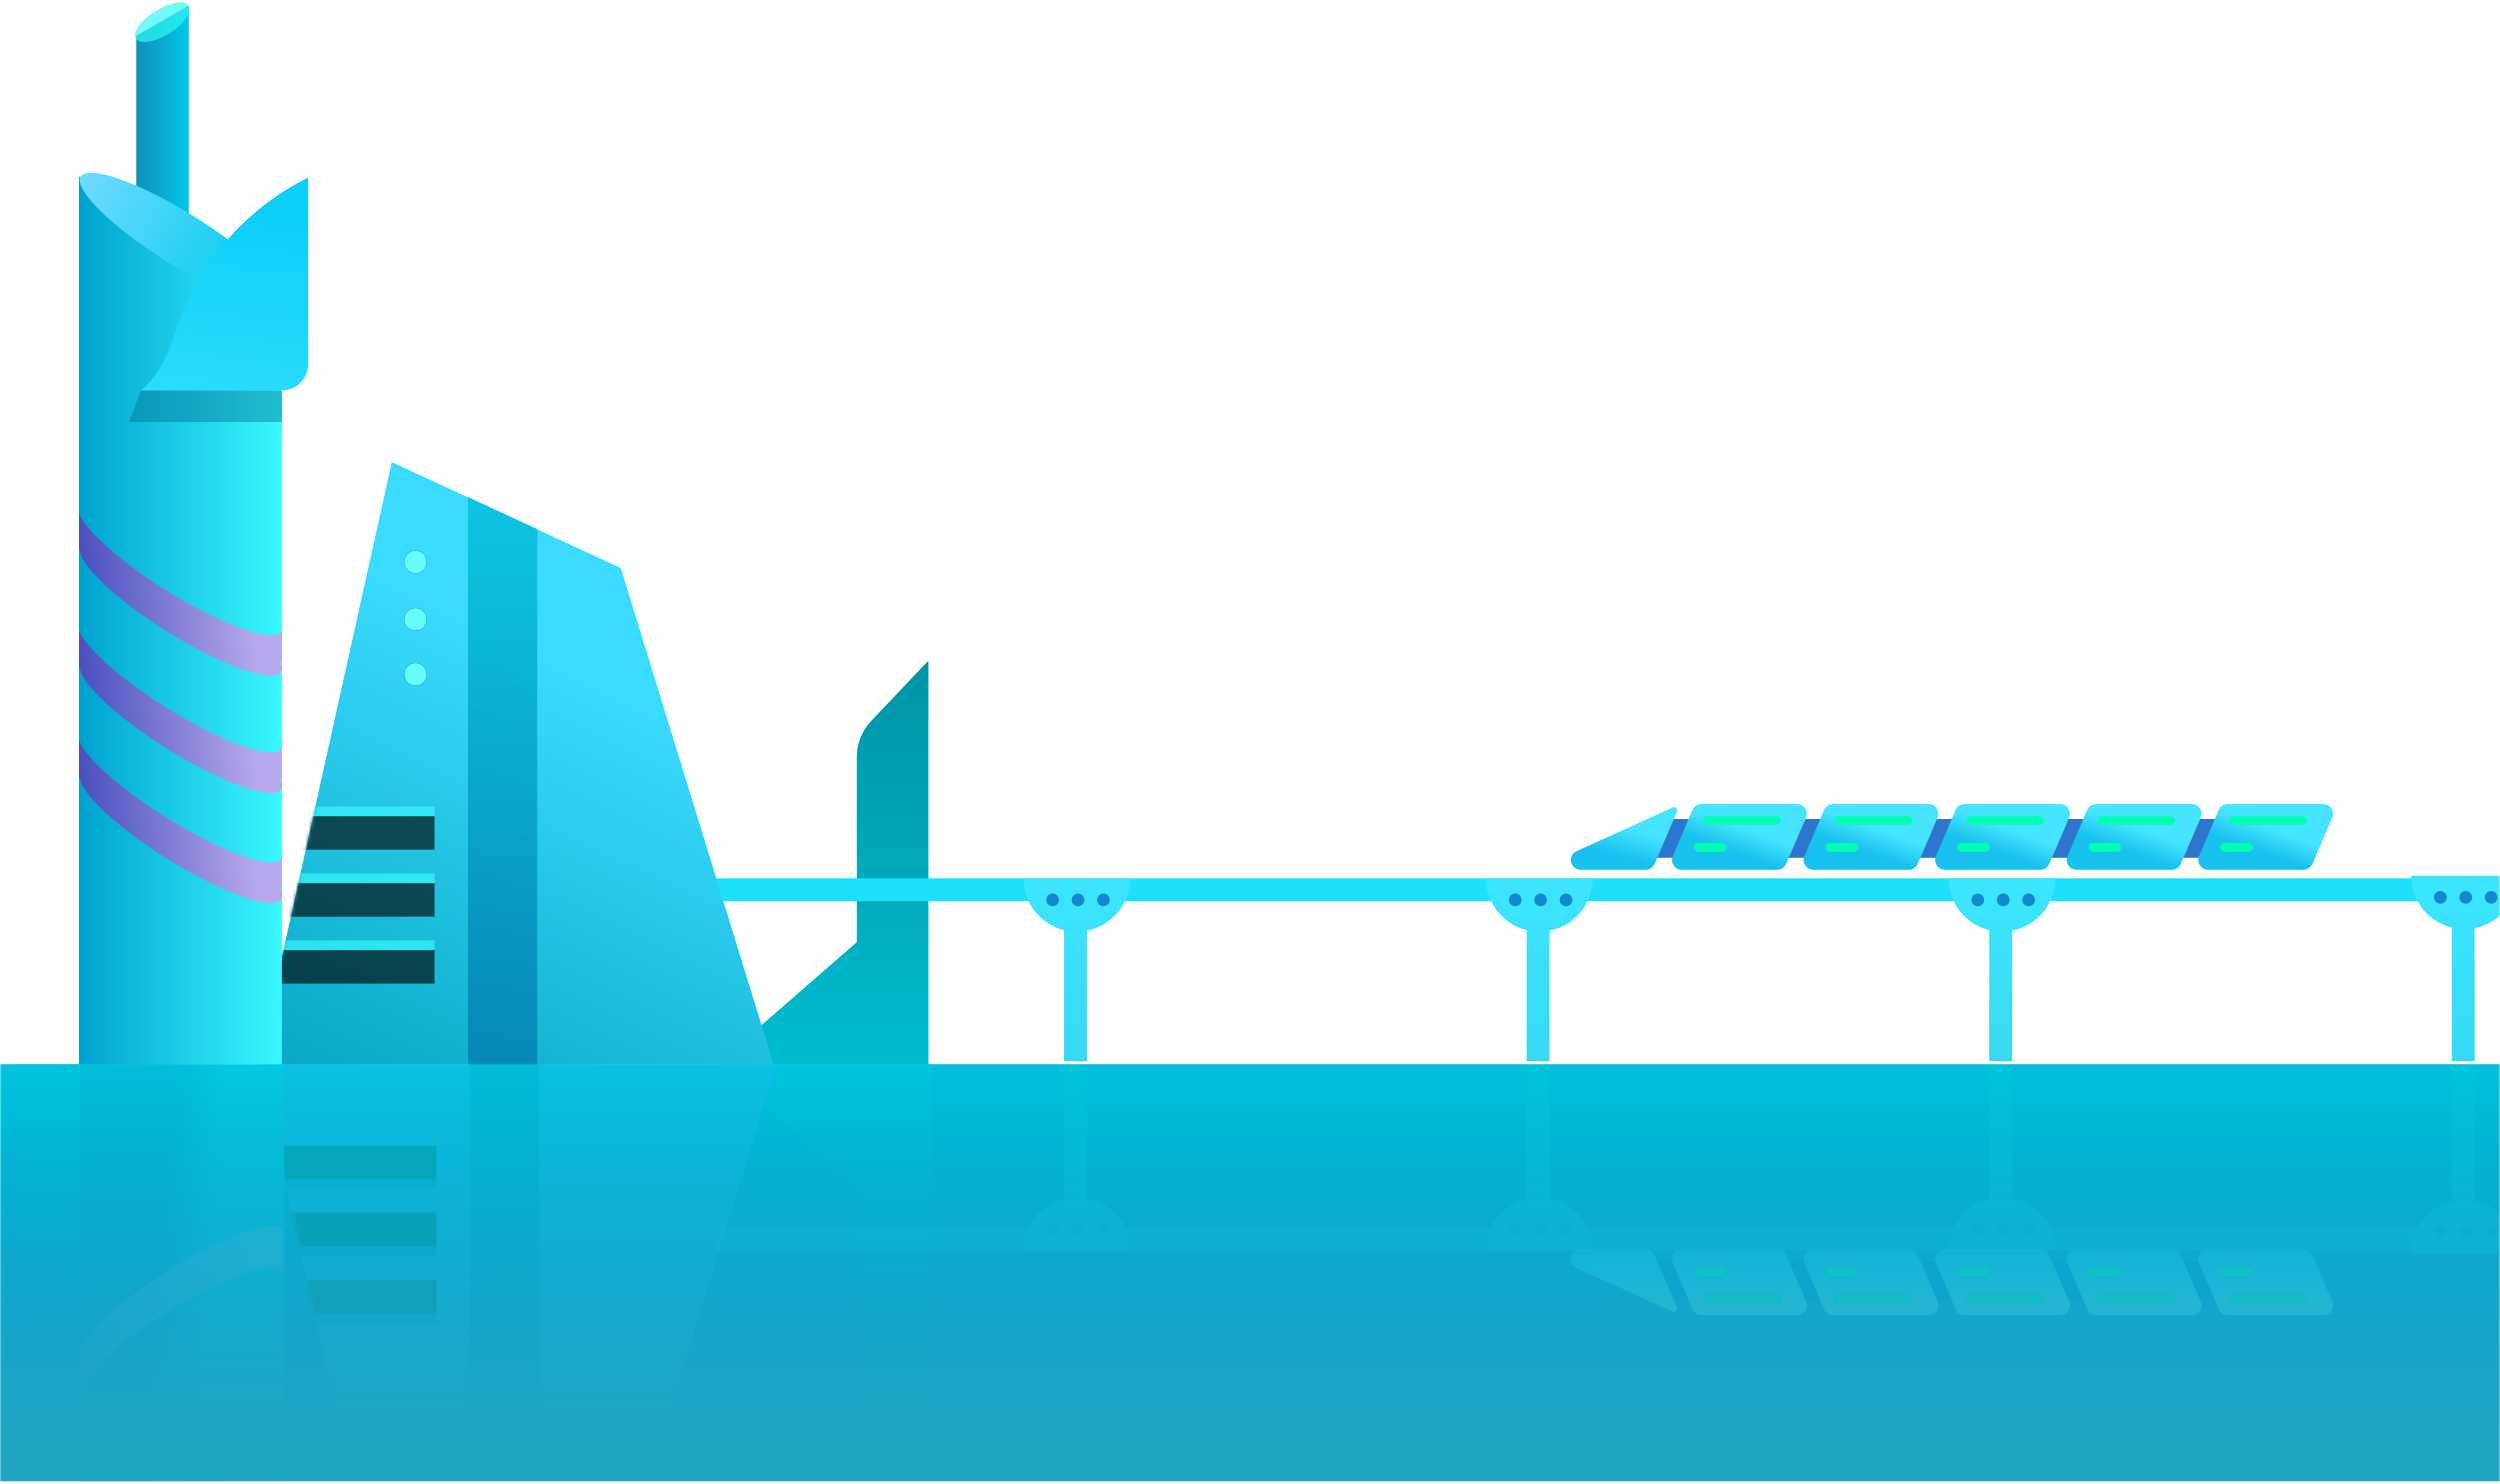 <?xml version="1.0" encoding="UTF-8"?>
<svg width="768px" height="456px" viewBox="0 0 768 456" version="1.1" xmlns="http://www.w3.org/2000/svg" xmlns:xlink="http://www.w3.org/1999/xlink">
    <!-- Generator: Sketch 55.2 (78181) - https://sketchapp.com -->
    <title>Group</title>
    <desc>Created with Sketch.</desc>
    <defs>
        <rect id="path-1" x="0" y="0" width="768" height="470"></rect>
        <linearGradient x1="50%" y1="14.577%" x2="50%" y2="93.966%" id="linearGradient-3">
            <stop stop-color="#005EB9" offset="0%"></stop>
            <stop stop-color="#2A4CD3" offset="100%"></stop>
        </linearGradient>
        <linearGradient x1="50%" y1="-6.184%" x2="50%" y2="117.927%" id="linearGradient-4">
            <stop stop-color="#0091A2" offset="0%"></stop>
            <stop stop-color="#01C4D6" offset="100%"></stop>
        </linearGradient>
        <linearGradient x1="56.993%" y1="31.56%" x2="18.881%" y2="122.285%" id="linearGradient-5">
            <stop stop-color="#3ADBFF" offset="0%"></stop>
            <stop stop-color="#009FB9" offset="100%"></stop>
        </linearGradient>
        <polygon id="path-6" points="41.104 0 111.463 32.537 158.437 185.108 -2.84217094e-14 185.108"></polygon>
        <rect id="path-8" x="5.132" y="126.344" width="49.116" height="10.284"></rect>
        <filter x="-3.1%" y="-14.6%" width="106.1%" height="129.2%" filterUnits="objectBoundingBox" id="filter-9">
            <feOffset dx="0" dy="3" in="SourceAlpha" result="shadowOffsetInner1"></feOffset>
            <feComposite in="shadowOffsetInner1" in2="SourceAlpha" operator="arithmetic" k2="-1" k3="1" result="shadowInnerInner1"></feComposite>
            <feColorMatrix values="0 0 0 0 0.062   0 0 0 0 0.454   0 0 0 0 0.462  0 0 0 1 0" type="matrix" in="shadowInnerInner1"></feColorMatrix>
        </filter>
        <rect id="path-10" x="0" y="146.911" width="54.248" height="10.284"></rect>
        <filter x="-2.8%" y="-14.6%" width="105.5%" height="129.2%" filterUnits="objectBoundingBox" id="filter-11">
            <feOffset dx="0" dy="3" in="SourceAlpha" result="shadowOffsetInner1"></feOffset>
            <feComposite in="shadowOffsetInner1" in2="SourceAlpha" operator="arithmetic" k2="-1" k3="1" result="shadowInnerInner1"></feComposite>
            <feColorMatrix values="0 0 0 0 0.062   0 0 0 0 0.454   0 0 0 0 0.462  0 0 0 1 0" type="matrix" in="shadowInnerInner1"></feColorMatrix>
        </filter>
        <rect id="path-12" x="10.996" y="105.776" width="43.251" height="10.284"></rect>
        <filter x="-3.5%" y="-14.6%" width="106.9%" height="129.2%" filterUnits="objectBoundingBox" id="filter-13">
            <feOffset dx="0" dy="3" in="SourceAlpha" result="shadowOffsetInner1"></feOffset>
            <feComposite in="shadowOffsetInner1" in2="SourceAlpha" operator="arithmetic" k2="-1" k3="1" result="shadowInnerInner1"></feComposite>
            <feColorMatrix values="0 0 0 0 0.062   0 0 0 0 0.454   0 0 0 0 0.462  0 0 0 1 0" type="matrix" in="shadowInnerInner1"></feColorMatrix>
        </filter>
        <ellipse id="path-14" cx="3.481" cy="21.117" rx="3.481" ry="3.488"></ellipse>
        <filter x="-129.3%" y="-129.0%" width="358.5%" height="358.0%" filterUnits="objectBoundingBox" id="filter-15">
            <feOffset dx="0" dy="0" in="SourceAlpha" result="shadowOffsetOuter1"></feOffset>
            <feGaussianBlur stdDeviation="3" in="shadowOffsetOuter1" result="shadowBlurOuter1"></feGaussianBlur>
            <feColorMatrix values="0 0 0 0 0.243   0 0 0 0 0.764   0 0 0 0 0.757  0 0 0 1 0" type="matrix" in="shadowBlurOuter1"></feColorMatrix>
        </filter>
        <ellipse id="path-16" cx="3.481" cy="3.488" rx="3.481" ry="3.488"></ellipse>
        <filter x="-129.3%" y="-129.0%" width="358.5%" height="358.0%" filterUnits="objectBoundingBox" id="filter-17">
            <feOffset dx="0" dy="0" in="SourceAlpha" result="shadowOffsetOuter1"></feOffset>
            <feGaussianBlur stdDeviation="3" in="shadowOffsetOuter1" result="shadowBlurOuter1"></feGaussianBlur>
            <feColorMatrix values="0 0 0 0 0.243   0 0 0 0 0.764   0 0 0 0 0.757  0 0 0 1 0" type="matrix" in="shadowBlurOuter1"></feColorMatrix>
        </filter>
        <ellipse id="path-18" cx="3.481" cy="38.012" rx="3.481" ry="3.488"></ellipse>
        <filter x="-129.3%" y="-129.0%" width="358.5%" height="358.0%" filterUnits="objectBoundingBox" id="filter-19">
            <feOffset dx="0" dy="0" in="SourceAlpha" result="shadowOffsetOuter1"></feOffset>
            <feGaussianBlur stdDeviation="3" in="shadowOffsetOuter1" result="shadowBlurOuter1"></feGaussianBlur>
            <feColorMatrix values="0 0 0 0 0.243   0 0 0 0 0.764   0 0 0 0 0.757  0 0 0 1 0" type="matrix" in="shadowBlurOuter1"></feColorMatrix>
        </filter>
        <linearGradient x1="50%" y1="0%" x2="50%" y2="100%" id="linearGradient-20">
            <stop stop-color="#00BED9" offset="0%"></stop>
            <stop stop-color="#017BAF" offset="100%"></stop>
        </linearGradient>
        <linearGradient x1="100%" y1="27.003%" x2="0%" y2="27.003%" id="linearGradient-21">
            <stop stop-color="#05C4E9" offset="0%"></stop>
            <stop stop-color="#108FB8" offset="100%"></stop>
        </linearGradient>
        <linearGradient x1="100%" y1="45.45%" x2="0%" y2="45.45%" id="linearGradient-22">
            <stop stop-color="#3AF7FF" offset="0%"></stop>
            <stop stop-color="#00A2CF" offset="100%"></stop>
        </linearGradient>
        <linearGradient x1="0%" y1="50%" x2="72.706%" y2="50%" id="linearGradient-23">
            <stop stop-color="#6FDBFF" offset="0%"></stop>
            <stop stop-color="#16CEF0" offset="100%"></stop>
        </linearGradient>
        <linearGradient x1="86.757%" y1="75.27%" x2="0%" y2="82.016%" id="linearGradient-24">
            <stop stop-color="#C5A1E9" offset="0%"></stop>
            <stop stop-color="#4B40B9" offset="100%"></stop>
        </linearGradient>
        <linearGradient x1="86.757%" y1="75.27%" x2="0%" y2="82.016%" id="linearGradient-25">
            <stop stop-color="#C5A1E9" offset="0%"></stop>
            <stop stop-color="#4B40B9" offset="100%"></stop>
        </linearGradient>
        <linearGradient x1="86.757%" y1="75.27%" x2="0%" y2="82.016%" id="linearGradient-26">
            <stop stop-color="#C5A1E9" offset="0%"></stop>
            <stop stop-color="#4B40B9" offset="100%"></stop>
        </linearGradient>
        <linearGradient x1="61.558%" y1="12.711%" x2="50%" y2="139.491%" id="linearGradient-27">
            <stop stop-color="#0CCEF6" offset="0%"></stop>
            <stop stop-color="#37E2FF" offset="100%"></stop>
        </linearGradient>
        <linearGradient x1="50%" y1="0%" x2="50%" y2="100%" id="linearGradient-28">
            <stop stop-color="#0056C2" offset="0%"></stop>
            <stop stop-color="#007AC2" offset="100%"></stop>
        </linearGradient>
        <linearGradient x1="50%" y1="0%" x2="50%" y2="100%" id="linearGradient-29">
            <stop stop-color="#2B9BE2" offset="0%"></stop>
            <stop stop-color="#4665E6" offset="100%"></stop>
        </linearGradient>
        <polygon id="path-30" points="119.62 0.894 158.907 128.502 0 128.502 28.236 1.336"></polygon>
        <rect id="path-32" x="5.147" y="69.561" width="49.262" height="10.315"></rect>
        <filter x="-3.0%" y="-14.5%" width="106.1%" height="129.1%" filterUnits="objectBoundingBox" id="filter-33">
            <feOffset dx="0" dy="3" in="SourceAlpha" result="shadowOffsetInner1"></feOffset>
            <feComposite in="shadowOffsetInner1" in2="SourceAlpha" operator="arithmetic" k2="-1" k3="1" result="shadowInnerInner1"></feComposite>
            <feColorMatrix values="0 0 0 0 0.009   0 0 0 0 0.258   0 0 0 0 0.573  0 0 0 1 0" type="matrix" in="shadowInnerInner1"></feColorMatrix>
        </filter>
        <rect id="path-34" x="0" y="90.19" width="54.408" height="10.315"></rect>
        <filter x="-2.8%" y="-14.5%" width="105.5%" height="129.1%" filterUnits="objectBoundingBox" id="filter-35">
            <feOffset dx="0" dy="3" in="SourceAlpha" result="shadowOffsetInner1"></feOffset>
            <feComposite in="shadowOffsetInner1" in2="SourceAlpha" operator="arithmetic" k2="-1" k3="1" result="shadowInnerInner1"></feComposite>
            <feColorMatrix values="0 0 0 0 0.009   0 0 0 0 0.258   0 0 0 0 0.573  0 0 0 1 0" type="matrix" in="shadowInnerInner1"></feColorMatrix>
        </filter>
        <rect id="path-36" x="11.029" y="48.931" width="43.38" height="10.315"></rect>
        <filter x="-3.5%" y="-14.5%" width="106.9%" height="129.1%" filterUnits="objectBoundingBox" id="filter-37">
            <feOffset dx="0" dy="3" in="SourceAlpha" result="shadowOffsetInner1"></feOffset>
            <feComposite in="shadowOffsetInner1" in2="SourceAlpha" operator="arithmetic" k2="-1" k3="1" result="shadowInnerInner1"></feComposite>
            <feColorMatrix values="0 0 0 0 0.009   0 0 0 0 0.258   0 0 0 0 0.573  0 0 0 1 0" type="matrix" in="shadowInnerInner1"></feColorMatrix>
        </filter>
        <linearGradient x1="50%" y1="0%" x2="50%" y2="100%" id="linearGradient-38">
            <stop stop-color="#1A6BCB" offset="0%"></stop>
            <stop stop-color="#07489F" offset="100%"></stop>
        </linearGradient>
        <linearGradient x1="62.772%" y1="-13.752%" x2="50%" y2="100%" id="linearGradient-39">
            <stop stop-color="#0059C2" offset="0%"></stop>
            <stop stop-color="#007AC2" offset="100%"></stop>
        </linearGradient>
        <linearGradient x1="38.079%" y1="50%" x2="61.711%" y2="45.505%" id="linearGradient-40">
            <stop stop-color="#0C4BAA" offset="0%"></stop>
            <stop stop-color="#1D94D9" offset="100%"></stop>
        </linearGradient>
        <linearGradient x1="86.757%" y1="75.271%" x2="0%" y2="82.018%" id="linearGradient-41">
            <stop stop-color="#B493D5" offset="0%"></stop>
            <stop stop-color="#5D52D4" offset="100%"></stop>
        </linearGradient>
        <linearGradient x1="37.73%" y1="66.684%" x2="57.273%" y2="39.7%" id="linearGradient-42">
            <stop stop-color="#19C1EE" offset="0%"></stop>
            <stop stop-color="#46E4FF" offset="100%"></stop>
        </linearGradient>
        <linearGradient x1="37.73%" y1="74.325%" x2="57.273%" y2="34.982%" id="linearGradient-43">
            <stop stop-color="#19C1EE" offset="0%"></stop>
            <stop stop-color="#46E4FF" offset="100%"></stop>
        </linearGradient>
        <linearGradient x1="50%" y1="98.825%" x2="50%" y2="0%" id="linearGradient-44">
            <stop stop-color="#1E93F4" offset="0%"></stop>
            <stop stop-color="#9EC5FF" offset="100%"></stop>
        </linearGradient>
        <linearGradient x1="100%" y1="50%" x2="0%" y2="50%" id="linearGradient-45">
            <stop stop-color="#1CE9AD" offset="0%"></stop>
            <stop stop-color="#1CE9AD" offset="100%"></stop>
        </linearGradient>
        <rect id="path-46" x="11.023" y="3.673" width="23.883" height="2.754" rx="1.377"></rect>
        <filter x="-25.1%" y="-217.8%" width="150.2%" height="535.7%" filterUnits="objectBoundingBox" id="filter-47">
            <feOffset dx="0" dy="0" in="SourceAlpha" result="shadowOffsetOuter1"></feOffset>
            <feGaussianBlur stdDeviation="2" in="shadowOffsetOuter1" result="shadowBlurOuter1"></feGaussianBlur>
            <feColorMatrix values="0 0 0 0 0.11   0 0 0 0 0.914   0 0 0 0 0.678  0 0 0 1 0" type="matrix" in="shadowBlurOuter1"></feColorMatrix>
        </filter>
        <linearGradient x1="100%" y1="50%" x2="0%" y2="50%" id="linearGradient-48">
            <stop stop-color="#1CE9AD" offset="0%"></stop>
            <stop stop-color="#1CE9AD" offset="100%"></stop>
        </linearGradient>
        <rect id="path-49" x="8.267" y="11.936" width="10.105" height="2.754" rx="1.377"></rect>
        <filter x="-59.4%" y="-217.8%" width="218.8%" height="535.7%" filterUnits="objectBoundingBox" id="filter-50">
            <feOffset dx="0" dy="0" in="SourceAlpha" result="shadowOffsetOuter1"></feOffset>
            <feGaussianBlur stdDeviation="2" in="shadowOffsetOuter1" result="shadowBlurOuter1"></feGaussianBlur>
            <feColorMatrix values="0 0 0 0 0.11   0 0 0 0 0.914   0 0 0 0 0.678  0 0 0 1 0" type="matrix" in="shadowBlurOuter1"></feColorMatrix>
        </filter>
        <linearGradient x1="50%" y1="100%" x2="50%" y2="3.061617e-15%" id="linearGradient-51">
            <stop stop-color="#1E93F4" offset="1.175%"></stop>
            <stop stop-color="#9EC5FF" offset="100%"></stop>
        </linearGradient>
        <rect id="path-52" x="11.023" y="3.673" width="23.883" height="2.754" rx="1.377"></rect>
        <filter x="-25.1%" y="-217.8%" width="150.2%" height="535.7%" filterUnits="objectBoundingBox" id="filter-53">
            <feOffset dx="0" dy="0" in="SourceAlpha" result="shadowOffsetOuter1"></feOffset>
            <feGaussianBlur stdDeviation="2" in="shadowOffsetOuter1" result="shadowBlurOuter1"></feGaussianBlur>
            <feColorMatrix values="0 0 0 0 0.11   0 0 0 0 0.914   0 0 0 0 0.678  0 0 0 1 0" type="matrix" in="shadowBlurOuter1"></feColorMatrix>
        </filter>
        <rect id="path-54" x="8.267" y="11.936" width="10.105" height="2.754" rx="1.377"></rect>
        <filter x="-59.4%" y="-217.8%" width="218.8%" height="535.7%" filterUnits="objectBoundingBox" id="filter-55">
            <feOffset dx="0" dy="0" in="SourceAlpha" result="shadowOffsetOuter1"></feOffset>
            <feGaussianBlur stdDeviation="2" in="shadowOffsetOuter1" result="shadowBlurOuter1"></feGaussianBlur>
            <feColorMatrix values="0 0 0 0 0.11   0 0 0 0 0.914   0 0 0 0 0.678  0 0 0 1 0" type="matrix" in="shadowBlurOuter1"></feColorMatrix>
        </filter>
        <rect id="path-56" x="11.023" y="3.673" width="23.883" height="2.754" rx="1.377"></rect>
        <filter x="-25.1%" y="-217.8%" width="150.2%" height="535.7%" filterUnits="objectBoundingBox" id="filter-57">
            <feOffset dx="0" dy="0" in="SourceAlpha" result="shadowOffsetOuter1"></feOffset>
            <feGaussianBlur stdDeviation="2" in="shadowOffsetOuter1" result="shadowBlurOuter1"></feGaussianBlur>
            <feColorMatrix values="0 0 0 0 0.11   0 0 0 0 0.914   0 0 0 0 0.678  0 0 0 1 0" type="matrix" in="shadowBlurOuter1"></feColorMatrix>
        </filter>
        <rect id="path-58" x="8.267" y="11.936" width="10.105" height="2.754" rx="1.377"></rect>
        <filter x="-59.4%" y="-217.8%" width="218.8%" height="535.7%" filterUnits="objectBoundingBox" id="filter-59">
            <feOffset dx="0" dy="0" in="SourceAlpha" result="shadowOffsetOuter1"></feOffset>
            <feGaussianBlur stdDeviation="2" in="shadowOffsetOuter1" result="shadowBlurOuter1"></feGaussianBlur>
            <feColorMatrix values="0 0 0 0 0.11   0 0 0 0 0.914   0 0 0 0 0.678  0 0 0 1 0" type="matrix" in="shadowBlurOuter1"></feColorMatrix>
        </filter>
        <rect id="path-60" x="11.023" y="3.673" width="23.883" height="2.754" rx="1.377"></rect>
        <filter x="-25.1%" y="-217.8%" width="150.2%" height="535.7%" filterUnits="objectBoundingBox" id="filter-61">
            <feOffset dx="0" dy="0" in="SourceAlpha" result="shadowOffsetOuter1"></feOffset>
            <feGaussianBlur stdDeviation="2" in="shadowOffsetOuter1" result="shadowBlurOuter1"></feGaussianBlur>
            <feColorMatrix values="0 0 0 0 0.11   0 0 0 0 0.914   0 0 0 0 0.678  0 0 0 1 0" type="matrix" in="shadowBlurOuter1"></feColorMatrix>
        </filter>
        <rect id="path-62" x="8.267" y="11.936" width="10.105" height="2.754" rx="1.377"></rect>
        <filter x="-59.4%" y="-217.8%" width="218.8%" height="535.7%" filterUnits="objectBoundingBox" id="filter-63">
            <feOffset dx="0" dy="0" in="SourceAlpha" result="shadowOffsetOuter1"></feOffset>
            <feGaussianBlur stdDeviation="2" in="shadowOffsetOuter1" result="shadowBlurOuter1"></feGaussianBlur>
            <feColorMatrix values="0 0 0 0 0.11   0 0 0 0 0.914   0 0 0 0 0.678  0 0 0 1 0" type="matrix" in="shadowBlurOuter1"></feColorMatrix>
        </filter>
        <rect id="path-64" x="11.023" y="3.673" width="23.883" height="2.754" rx="1.377"></rect>
        <filter x="-25.1%" y="-217.8%" width="150.2%" height="535.7%" filterUnits="objectBoundingBox" id="filter-65">
            <feOffset dx="0" dy="0" in="SourceAlpha" result="shadowOffsetOuter1"></feOffset>
            <feGaussianBlur stdDeviation="2" in="shadowOffsetOuter1" result="shadowBlurOuter1"></feGaussianBlur>
            <feColorMatrix values="0 0 0 0 0.11   0 0 0 0 0.914   0 0 0 0 0.678  0 0 0 1 0" type="matrix" in="shadowBlurOuter1"></feColorMatrix>
        </filter>
        <rect id="path-66" x="8.267" y="11.936" width="10.105" height="2.754" rx="1.377"></rect>
        <filter x="-59.4%" y="-217.8%" width="218.8%" height="535.7%" filterUnits="objectBoundingBox" id="filter-67">
            <feOffset dx="0" dy="0" in="SourceAlpha" result="shadowOffsetOuter1"></feOffset>
            <feGaussianBlur stdDeviation="2" in="shadowOffsetOuter1" result="shadowBlurOuter1"></feGaussianBlur>
            <feColorMatrix values="0 0 0 0 0.11   0 0 0 0 0.914   0 0 0 0 0.678  0 0 0 1 0" type="matrix" in="shadowBlurOuter1"></feColorMatrix>
        </filter>
        <linearGradient x1="50%" y1="100%" x2="50%" y2="3.061617e-15%" id="linearGradient-68">
            <stop stop-color="#1E93F4" offset="1.175%"></stop>
            <stop stop-color="#9EC5FF" offset="100%"></stop>
        </linearGradient>
        <linearGradient x1="50%" y1="0%" x2="50%" y2="100%" id="linearGradient-69">
            <stop stop-color="#3DE6FF" offset="0%"></stop>
            <stop stop-color="#36D9F1" offset="100%"></stop>
        </linearGradient>
        <linearGradient x1="50%" y1="0%" x2="50%" y2="100%" id="linearGradient-70">
            <stop stop-color="#3DE6FF" offset="0%"></stop>
            <stop stop-color="#36D9F1" offset="100%"></stop>
        </linearGradient>
        <linearGradient x1="50%" y1="0%" x2="50%" y2="100%" id="linearGradient-71">
            <stop stop-color="#22AEFF" offset="0%"></stop>
            <stop stop-color="#0A77B6" offset="100%"></stop>
        </linearGradient>
        <linearGradient x1="50%" y1="0%" x2="50%" y2="100%" id="linearGradient-72">
            <stop stop-color="#22AEFF" offset="0%"></stop>
            <stop stop-color="#0A77B6" offset="100%"></stop>
        </linearGradient>
        <linearGradient x1="50%" y1="0%" x2="50%" y2="123.769%" id="linearGradient-73">
            <stop stop-color="#00FFF4" stop-opacity="0.767" offset="0%"></stop>
            <stop stop-color="#00D8D3" stop-opacity="0" offset="100%"></stop>
        </linearGradient>
        <linearGradient x1="50%" y1="89.256%" x2="50%" y2="0%" id="linearGradient-74">
            <stop stop-color="#20A7C2" stop-opacity="0.973" offset="0%"></stop>
            <stop stop-color="#00D8D3" stop-opacity="0.016" offset="100%"></stop>
        </linearGradient>
    </defs>
    <g id="Page-2" stroke="none" stroke-width="1" fill="none" fill-rule="evenodd">
        <g id="Group" transform="translate(0, -14)">
            <mask id="mask-2" fill="white">
                <use xlink:href="#path-1"></use>
            </mask>
            <g id="Rectangle"></g>
            <g id="Futuristic-City" mask="url(#mask-2)">
                <g transform="translate(-828, -6)">
                    <rect id="Rectangle-Copy-94" fill="url(#linearGradient-3)" x="0" y="347" width="2919" height="128"></rect>
                    <g id="6" stroke-width="1" fill="none" transform="translate(847, 18)">
                        <path d="M248.609,223.502 L266.212,204.941 L266.212,329.081 L201.004,329.081 L244.219,291.415 L244.219,234.512 C244.219,230.415 245.791,226.475 248.609,223.502 Z" id="Rectangle-Copy-7" fill="url(#linearGradient-4)"></path>
                        <g id="Group-10" transform="translate(60.254, 143.973)">
                            <g id="Rectangle-+-Rectangle-Copy-5-+-Rectangle-Copy-4-Mask" transform="translate(-0, 0)">
                                <mask id="mask-7" fill="white">
                                    <use xlink:href="#path-6"></use>
                                </mask>
                                <use id="Mask" fill="url(#linearGradient-5)" xlink:href="#path-6"></use>
                                <g id="Rectangle" opacity="0.627" mask="url(#mask-7)">
                                    <use fill="#39FDFF" fill-rule="evenodd" xlink:href="#path-8"></use>
                                    <use fill="black" fill-opacity="1" filter="url(#filter-9)" xlink:href="#path-8"></use>
                                </g>
                                <g id="Rectangle-Copy-5" opacity="0.627" mask="url(#mask-7)">
                                    <use fill="#39FDFF" fill-rule="evenodd" xlink:href="#path-10"></use>
                                    <use fill="black" fill-opacity="1" filter="url(#filter-11)" xlink:href="#path-10"></use>
                                </g>
                                <g id="Rectangle-Copy-4" opacity="0.627" mask="url(#mask-7)">
                                    <use fill="#39FDFF" fill-rule="evenodd" xlink:href="#path-12"></use>
                                    <use fill="black" fill-opacity="1" filter="url(#filter-13)" xlink:href="#path-12"></use>
                                </g>
                            </g>
                            <g id="Group-9" transform="translate(44.902, 27.179)">
                                <g id="Oval">
                                    <use fill="black" fill-opacity="1" filter="url(#filter-15)" xlink:href="#path-14"></use>
                                    <use fill="#64FDFB" fill-rule="evenodd" xlink:href="#path-14"></use>
                                </g>
                                <g id="Oval-Copy-12">
                                    <use fill="black" fill-opacity="1" filter="url(#filter-17)" xlink:href="#path-16"></use>
                                    <use fill="#64FDFB" fill-rule="evenodd" xlink:href="#path-16"></use>
                                </g>
                                <g id="Oval-Copy-13">
                                    <use fill="black" fill-opacity="1" filter="url(#filter-19)" xlink:href="#path-18"></use>
                                    <use fill="#64FDFB" fill-rule="evenodd" xlink:href="#path-18"></use>
                                </g>
                            </g>
                            <polygon id="Rectangle" fill="url(#linearGradient-20)" opacity="0.79" points="64.511 10.703 85.77 20.568 85.77 185.108 64.511 185.108"></polygon>
                        </g>
                        <g id="Rectangle-2" transform="translate(0.875, 0)">
                            <g id="Group-5" transform="translate(19.748, 0)">
                                <polygon id="Rectangle" fill="url(#linearGradient-21)" points="2.244 12.987 18.371 3.673 18.371 124.874 2.244 124.874"></polygon>
                                <ellipse id="Oval-Copy-9" fill-opacity="0.685" fill="#2FFAF2" transform="translate(10.263, 8.832) scale(-1, 1) rotate(32) translate(-10.263, -8.832) " cx="10.263" cy="8.832" rx="9.535" ry="4.038"></ellipse>
                            </g>
                            <polygon id="Rectangle" fill="url(#linearGradient-22)" points="4.398 56.24 66.71 92.554 66.71 329.081 4.398 329.081"></polygon>
                            <ellipse id="Oval" fill="url(#linearGradient-23)" transform="translate(35.707, 75.486) rotate(32) translate(-35.707, -75.486) " cx="35.707" cy="75.486" rx="36.308" ry="8.076"></ellipse>
                            <path d="M4.398,159.673 C6.319,164.865 16.989,174.467 31.196,183.362 C48.363,194.111 64.193,199.757 66.553,195.972 C66.615,195.873 66.667,195.767 66.71,195.656 L66.71,204.941 L66.158,204.941 C66.905,206.429 67.068,207.633 66.553,208.46 C64.193,212.244 48.502,206.686 31.506,196.044 C16.063,186.374 4.856,175.835 4.709,171.151 L4.398,171.151 L4.398,159.673 Z" id="Combined-Shape" fill="url(#linearGradient-24)" opacity="0.896"></path>
                            <path d="M4.398,195.666 C6.319,200.858 16.989,210.46 31.196,219.355 C48.363,230.104 64.193,235.75 66.553,231.966 C66.615,231.866 66.667,231.76 66.71,231.65 L66.71,240.934 L66.158,240.934 C66.905,242.422 67.068,243.626 66.553,244.453 C64.193,248.237 48.502,242.679 31.506,232.037 C16.063,222.368 4.856,211.828 4.709,207.145 L4.398,207.145 L4.398,195.666 Z" id="Combined-Shape-Copy-4" fill="url(#linearGradient-25)" opacity="0.896"></path>
                            <path d="M4.398,229.455 C6.319,234.648 16.989,244.25 31.196,253.145 C48.363,263.894 64.193,269.54 66.553,265.755 C66.615,265.655 66.667,265.55 66.71,265.439 L66.71,274.724 L66.158,274.724 C66.905,276.212 67.068,277.416 66.553,278.243 C64.193,282.027 48.502,276.468 31.506,265.827 C16.063,256.157 4.856,245.618 4.709,240.934 L4.398,240.934 L4.398,229.455 Z" id="Combined-Shape-Copy-5" fill="url(#linearGradient-26)" opacity="0.896"></path>
                            <polygon id="Rectangle" fill="#006C90" opacity="0.425" transform="translate(43.3, 126.789) scale(-1, 1) translate(-43.3, -126.789) " points="19.891 121.936 63.142 121.936 66.852 131.642 19.748 131.642"></polygon>
                            <path d="M74.694,56.6 L74.774,56.561 L74.774,113.936 C74.774,118.354 71.192,121.936 66.774,121.936 L23.458,121.936 C28.03,117.976 31.458,112.307 33.744,104.927 C33.762,104.872 33.779,104.816 33.796,104.759 C40.244,83.775 55.031,66.362 74.694,56.6 Z" id="Rectangle" fill="url(#linearGradient-27)"></path>
                        </g>
                    </g>
                    <g id="5" opacity="0.359" stroke-width="1" fill="none" transform="translate(965, 411) scale(1, -1) translate(-965, -411) translate(815, 346)">
                        <path d="M281.542,23.196 L299.209,4.565 L299.209,129.078 L233.809,129.078 L277.152,91.299 L277.152,34.205 C277.152,30.109 278.723,26.168 281.542,23.196 Z" id="Rectangle-Copy-7" fill="url(#linearGradient-28)"></path>
                        <g id="Group-10" transform="translate(92.641, 0.576)">
                            <g id="Rectangle-+-Rectangle-Copy-5-+-Rectangle-Copy-4-Mask">
                                <mask id="mask-31" fill="white">
                                    <use xlink:href="#path-30"></use>
                                </mask>
                                <use id="Mask" fill="url(#linearGradient-29)" xlink:href="#path-30"></use>
                                <g id="Rectangle" mask="url(#mask-31)">
                                    <use fill="#0057C5" fill-rule="evenodd" xlink:href="#path-32"></use>
                                    <use fill="black" fill-opacity="1" filter="url(#filter-33)" xlink:href="#path-32"></use>
                                </g>
                                <g id="Rectangle-Copy-5" mask="url(#mask-31)">
                                    <use fill="#0057C5" fill-rule="evenodd" xlink:href="#path-34"></use>
                                    <use fill="black" fill-opacity="1" filter="url(#filter-35)" xlink:href="#path-34"></use>
                                </g>
                                <g id="Rectangle-Copy-4" mask="url(#mask-31)">
                                    <use fill="#0057C5" fill-rule="evenodd" xlink:href="#path-36"></use>
                                    <use fill="black" fill-opacity="1" filter="url(#filter-37)" xlink:href="#path-36"></use>
                                </g>
                            </g>
                            <g id="Group-9" transform="translate(45.035, 4.211)" fill="#1CE9AD">
                                <ellipse id="Oval-Copy-13" cx="3.491" cy="4.013" rx="3.491" ry="3.499"></ellipse>
                            </g>
                            <polygon id="Rectangle" fill="url(#linearGradient-38)" points="86.024 0.662 86.024 128.502 64.702 128.502 64.702 0.635"></polygon>
                        </g>
                        <path d="M17.646,101.818 L17.646,83.872 C17.646,78.114 20.739,72.801 25.745,69.958 L39.703,62.032 L39.703,129.078 L17.646,129.078 L17.646,128.71 L-3.55271368e-15,128.71 L-3.55271368e-15,113.818 C-2.58798134e-15,107.19 5.373,101.818 12,101.818 L17.646,101.818 Z" id="Combined-Shape" fill="url(#linearGradient-39)"></path>
                        <g id="Rectangle-2" transform="translate(36.767, 0.922)">
                            <polyline id="Shape" fill="url(#linearGradient-40)" points="63.54 0.062 63.54 128.156 0.963 128.156 0.963 0"></polyline>
                            <path d="M0.731,28.232 C2.658,33.44 13.359,43.07 27.607,51.992 C44.825,62.773 60.702,68.436 63.069,64.64 C63.132,64.54 63.184,64.434 63.227,64.323 L63.227,73.635 L62.673,73.635 C63.422,75.128 63.586,76.336 63.069,77.165 C60.702,80.961 44.965,75.385 27.919,64.712 C12.429,55.013 1.189,44.442 1.042,39.744 L0.731,39.744 L0.731,28.232 Z" id="Combined-Shape-Copy-5" fill="url(#linearGradient-41)"></path>
                        </g>
                    </g>
                    <g id="2" stroke-width="1" fill="none" transform="translate(1048, 267)">
                        <polygon id="Rectangle" fill="#1EDFFC" points="0 22.815 835 22.815 833.866 29.839 1.856 29.839"></polygon>
                        <g id="Group-48" transform="translate(261.395, 0)">
                            <polygon id="Rectangle" fill="#2E75CD" points="27.043 4.591 218.11 4.591 210.923 16.526 4.593 16.526 7.89 13.14"></polygon>
                            <g id="Group-41" transform="translate(30.717, 0)">
                                <path d="M10.569,0 L39.948,0 C41.605,1.47199765e-15 42.948,1.343 42.948,3 C42.948,3.407 42.866,3.81 42.705,4.184 L36.605,18.383 C36.132,19.485 35.048,20.199 33.849,20.199 L4.535,20.199 C2.878,20.199 1.535,18.856 1.535,17.199 C1.535,16.796 1.616,16.397 1.774,16.025 L7.808,1.827 C8.278,0.719 9.365,1.55332892e-15 10.569,0 Z" id="Rectangle" fill="url(#linearGradient-42)"></path>
                                <rect id="Rectangle" fill="#00FFB4" x="11.023" y="3.673" width="23.883" height="2.754" rx="1.377"></rect>
                                <rect id="Rectangle-Copy-86" fill="#00FFB4" x="8.267" y="11.936" width="10.105" height="2.754" rx="1.377"></rect>
                            </g>
                            <g id="Group-41-Copy-3" transform="translate(71.135, 0)">
                                <path d="M10.569,0 L39.948,0 C41.605,-3.85707287e-15 42.948,1.343 42.948,3 C42.948,3.407 42.866,3.81 42.705,4.184 L36.605,18.383 C36.132,19.485 35.048,20.199 33.849,20.199 L4.535,20.199 C2.878,20.199 1.535,18.856 1.535,17.199 C1.535,16.796 1.616,16.397 1.774,16.025 L7.808,1.827 C8.278,0.719 9.365,1.99741813e-15 10.569,0 Z" id="Rectangle" fill="url(#linearGradient-42)"></path>
                                <rect id="Rectangle" fill="#00FFB4" x="11.023" y="3.673" width="23.883" height="2.754" rx="1.377"></rect>
                                <rect id="Rectangle-Copy-86" fill="#00FFB4" x="8.267" y="11.936" width="10.105" height="2.754" rx="1.377"></rect>
                            </g>
                            <g id="Group-41-Copy-4" transform="translate(111.553, 0)">
                                <path d="M10.569,0 L39.948,0 C41.605,1.39730022e-16 42.948,1.343 42.948,3 C42.948,3.407 42.866,3.81 42.705,4.184 L36.605,18.383 C36.132,19.485 35.048,20.199 33.849,20.199 L4.535,20.199 C2.878,20.199 1.535,18.856 1.535,17.199 C1.535,16.796 1.616,16.397 1.774,16.025 L7.808,1.827 C8.278,0.719 9.365,1.99741813e-15 10.569,0 Z" id="Rectangle" fill="url(#linearGradient-42)"></path>
                                <rect id="Rectangle" fill="#00FFB4" x="11.023" y="3.673" width="23.883" height="2.754" rx="1.377"></rect>
                                <rect id="Rectangle-Copy-86" fill="#00FFB4" x="8.267" y="11.936" width="10.105" height="2.754" rx="1.377"></rect>
                            </g>
                            <g id="Group-41-Copy-5" transform="translate(151.971, 0)">
                                <path d="M10.569,0 L39.948,0 C41.605,3.6924437e-15 42.948,1.343 42.948,3 C42.948,3.407 42.866,3.81 42.705,4.184 L36.605,18.383 C36.132,19.485 35.048,20.199 33.849,20.199 L4.535,20.199 C2.878,20.199 1.535,18.856 1.535,17.199 C1.535,16.796 1.616,16.397 1.774,16.025 L7.808,1.827 C8.278,0.719 9.365,1.55332892e-15 10.569,0 Z" id="Rectangle" fill="url(#linearGradient-42)"></path>
                                <rect id="Rectangle" fill="#00FFB4" x="11.023" y="3.673" width="23.883" height="2.754" rx="1.377"></rect>
                                <rect id="Rectangle-Copy-86" fill="#00FFB4" x="8.267" y="11.936" width="10.105" height="2.754" rx="1.377"></rect>
                            </g>
                            <g id="Group-41-Copy-6" transform="translate(192.389, 0)">
                                <path d="M10.569,0 L39.948,0 C41.605,-6.9395518e-15 42.948,1.343 42.948,3 C42.948,3.407 42.866,3.81 42.705,4.184 L36.605,18.383 C36.132,19.485 35.048,20.199 33.849,20.199 L4.535,20.199 C2.878,20.199 1.535,18.856 1.535,17.199 C1.535,16.796 1.616,16.397 1.774,16.025 L7.808,1.827 C8.278,0.719 9.365,-2.23027919e-16 10.569,0 Z" id="Rectangle" fill="url(#linearGradient-42)"></path>
                                <rect id="Rectangle" fill="#00FFB4" x="11.023" y="3.673" width="23.883" height="2.754" rx="1.377"></rect>
                                <rect id="Rectangle-Copy-86" fill="#00FFB4" x="8.267" y="11.936" width="10.105" height="2.754" rx="1.377"></rect>
                            </g>
                            <path d="M33.782,2.373 L26.904,18.383 C26.431,19.485 25.347,20.199 24.148,20.199 L4.167,20.199 C2.511,20.199 1.167,18.856 1.167,17.199 C1.167,16.022 1.856,14.954 2.928,14.467 L32.45,1.067 C32.953,0.839 33.546,1.062 33.774,1.565 C33.89,1.821 33.893,2.114 33.782,2.373 Z" id="Rectangle-Copy-85" fill="url(#linearGradient-43)"></path>
                        </g>
                        <g id="Group-48-Copy" opacity="0.597" transform="translate(380.395, 146.5) scale(1, -1) translate(-380.395, -146.5) translate(261.395, 136)">
                            <polygon id="Rectangle" fill="#063FC3" points="27.043 4.591 218.11 4.591 210.923 16.526 4.593 16.526 7.89 13.14"></polygon>
                            <g id="Group-41" transform="translate(30.717, 0)">
                                <path d="M10.569,0 L39.948,0 C41.605,5.83819232e-16 42.948,1.343 42.948,3 C42.948,3.407 42.866,3.81 42.705,4.184 L36.605,18.383 C36.132,19.485 35.048,20.199 33.849,20.199 L4.535,20.199 C2.878,20.199 1.535,18.856 1.535,17.199 C1.535,16.796 1.616,16.397 1.774,16.025 L7.808,1.827 C8.278,0.719 9.365,6.65150501e-16 10.569,0 Z" id="Rectangle" fill="url(#linearGradient-44)"></path>
                                <g id="Rectangle">
                                    <use fill="black" fill-opacity="1" filter="url(#filter-47)" xlink:href="#path-46"></use>
                                    <use fill="url(#linearGradient-45)" fill-rule="evenodd" xlink:href="#path-46"></use>
                                </g>
                                <g id="Rectangle-Copy-86">
                                    <use fill="black" fill-opacity="1" filter="url(#filter-50)" xlink:href="#path-49"></use>
                                    <use fill="url(#linearGradient-48)" fill-rule="evenodd" xlink:href="#path-49"></use>
                                </g>
                            </g>
                            <g id="Group-41-Copy-3" transform="translate(71.135, 0)">
                                <path d="M10.569,0 L39.948,0 C41.605,2.80426528e-15 42.948,1.343 42.948,3 C42.948,3.407 42.866,3.81 42.705,4.184 L36.605,18.383 C36.132,19.485 35.048,20.199 33.849,20.199 L4.535,20.199 C2.878,20.199 1.535,18.856 1.535,17.199 C1.535,16.796 1.616,16.397 1.774,16.025 L7.808,1.827 C8.278,0.719 9.365,4.04043622e-17 10.569,0 Z" id="Rectangle" fill="url(#linearGradient-51)"></path>
                                <g id="Rectangle">
                                    <use fill="black" fill-opacity="1" filter="url(#filter-53)" xlink:href="#path-52"></use>
                                    <use fill="url(#linearGradient-45)" fill-rule="evenodd" xlink:href="#path-52"></use>
                                </g>
                                <g id="Rectangle-Copy-86">
                                    <use fill="black" fill-opacity="1" filter="url(#filter-55)" xlink:href="#path-54"></use>
                                    <use fill="url(#linearGradient-48)" fill-rule="evenodd" xlink:href="#path-54"></use>
                                </g>
                            </g>
                            <g id="Group-41-Copy-4" transform="translate(111.553, 0)">
                                <path d="M10.569,0 L39.948,0 C41.605,-7.48448398e-16 42.948,1.343 42.948,3 C42.948,3.407 42.866,3.81 42.705,4.184 L36.605,18.383 C36.132,19.485 35.048,20.199 33.849,20.199 L4.535,20.199 C2.878,20.199 1.535,18.856 1.535,17.199 C1.535,16.796 1.616,16.397 1.774,16.025 L7.808,1.827 C8.278,0.719 9.365,2.21061291e-16 10.569,0 Z" id="Rectangle" fill="url(#linearGradient-51)"></path>
                                <g id="Rectangle">
                                    <use fill="black" fill-opacity="1" filter="url(#filter-57)" xlink:href="#path-56"></use>
                                    <use fill="url(#linearGradient-45)" fill-rule="evenodd" xlink:href="#path-56"></use>
                                </g>
                                <g id="Rectangle-Copy-86">
                                    <use fill="black" fill-opacity="1" filter="url(#filter-59)" xlink:href="#path-58"></use>
                                    <use fill="url(#linearGradient-48)" fill-rule="evenodd" xlink:href="#path-58"></use>
                                </g>
                            </g>
                            <g id="Group-41-Copy-5" transform="translate(151.971, 0)">
                                <path d="M10.569,0 L39.948,0 C41.605,-2.08071603e-15 42.948,1.343 42.948,3 C42.948,3.407 42.866,3.81 42.705,4.184 L36.605,18.383 C36.132,19.485 35.048,20.199 33.849,20.199 L4.535,20.199 C2.878,20.199 1.535,18.856 1.535,17.199 C1.535,16.796 1.616,16.397 1.774,16.025 L7.808,1.827 C8.278,0.719 9.365,-2.23027919e-16 10.569,0 Z" id="Rectangle" fill="url(#linearGradient-51)"></path>
                                <g id="Rectangle">
                                    <use fill="black" fill-opacity="1" filter="url(#filter-61)" xlink:href="#path-60"></use>
                                    <use fill="url(#linearGradient-45)" fill-rule="evenodd" xlink:href="#path-60"></use>
                                </g>
                                <g id="Rectangle-Copy-86">
                                    <use fill="black" fill-opacity="1" filter="url(#filter-63)" xlink:href="#path-62"></use>
                                    <use fill="url(#linearGradient-48)" fill-rule="evenodd" xlink:href="#path-62"></use>
                                </g>
                            </g>
                            <g id="Group-41-Copy-6" transform="translate(192.389, 0)">
                                <path d="M10.569,0 L39.948,0 C41.605,-1.19253761e-15 42.948,1.343 42.948,3 C42.948,3.407 42.866,3.81 42.705,4.184 L36.605,18.383 C36.132,19.485 35.048,20.199 33.849,20.199 L4.535,20.199 C2.878,20.199 1.535,18.856 1.535,17.199 C1.535,16.796 1.616,16.397 1.774,16.025 L7.808,1.827 C8.278,0.719 9.365,1.10923971e-15 10.569,0 Z" id="Rectangle" fill="url(#linearGradient-51)"></path>
                                <g id="Rectangle">
                                    <use fill="black" fill-opacity="1" filter="url(#filter-65)" xlink:href="#path-64"></use>
                                    <use fill="url(#linearGradient-45)" fill-rule="evenodd" xlink:href="#path-64"></use>
                                </g>
                                <g id="Rectangle-Copy-86">
                                    <use fill="black" fill-opacity="1" filter="url(#filter-67)" xlink:href="#path-66"></use>
                                    <use fill="url(#linearGradient-48)" fill-rule="evenodd" xlink:href="#path-66"></use>
                                </g>
                            </g>
                            <path d="M33.782,2.373 L26.904,18.383 C26.431,19.485 25.347,20.199 24.148,20.199 L4.167,20.199 C2.511,20.199 1.167,18.856 1.167,17.199 C1.167,16.022 1.856,14.954 2.928,14.467 L32.45,1.067 C32.953,0.839 33.546,1.062 33.774,1.565 C33.89,1.821 33.893,2.114 33.782,2.373 Z" id="Rectangle-Copy-85" fill="url(#linearGradient-68)"></path>
                        </g>
                        <g id="Group-18" transform="translate(378.598, 22.815)">
                            <path d="M19.52,16.092 L19.52,56.144 L12.493,56.144 L12.493,15.921 C5.322,14.171 2.13162821e-14,7.707 2.13162821e-14,-4.61852778e-14 L32.794,-4.61852778e-14 C32.794,7.984 27.082,14.634 19.52,16.092 Z" id="Combined-Shape" fill="url(#linearGradient-69)"></path>
                            <g id="Path-2"></g>
                            <g id="Group-17" transform="translate(7.027, 4.682)" fill="#1288CE">
                                <ellipse id="Oval" cx="17.568" cy="1.951" rx="1.952" ry="1.951"></ellipse>
                                <ellipse id="Oval-Copy-25" cx="9.76" cy="1.951" rx="1.952" ry="1.951"></ellipse>
                                <ellipse id="Oval-Copy-23" cx="1.952" cy="1.951" rx="1.952" ry="1.951"></ellipse>
                            </g>
                        </g>
                        <g id="Group-18-Copy-2" transform="translate(520.704, 22.035)">
                            <path d="M19.52,16.092 L19.52,56.924 L12.493,56.924 L12.493,15.921 C5.322,14.171 2.13162821e-14,7.707 2.13162821e-14,-4.61852778e-14 L32.794,-4.61852778e-14 C32.794,7.984 27.082,14.634 19.52,16.092 Z" id="Combined-Shape" fill="url(#linearGradient-70)"></path>
                            <g id="Path-2"></g>
                            <g id="Group-17" transform="translate(7.027, 4.682)" fill="#1288CE">
                                <ellipse id="Oval" cx="17.568" cy="1.951" rx="1.952" ry="1.951"></ellipse>
                                <ellipse id="Oval-Copy-25" cx="9.76" cy="1.951" rx="1.952" ry="1.951"></ellipse>
                                <ellipse id="Oval-Copy-23" cx="1.952" cy="1.951" rx="1.952" ry="1.951"></ellipse>
                            </g>
                        </g>
                        <g id="Group-18-Copy-3" transform="translate(94.385, 22.815)">
                            <path d="M19.52,16.092 L19.52,56.144 L12.493,56.144 L12.493,15.921 C5.322,14.171 -7.10542736e-15,7.707 -7.10542736e-15,-4.61852778e-14 L32.794,-4.61852778e-14 C32.794,7.984 27.082,14.634 19.52,16.092 Z" id="Combined-Shape" fill="url(#linearGradient-69)"></path>
                            <g id="Path-2"></g>
                            <g id="Group-17" transform="translate(7.027, 4.682)" fill="#1288CE">
                                <ellipse id="Oval" cx="17.568" cy="1.951" rx="1.952" ry="1.951"></ellipse>
                                <ellipse id="Oval-Copy-25" cx="9.76" cy="1.951" rx="1.952" ry="1.951"></ellipse>
                                <ellipse id="Oval-Copy-23" cx="1.952" cy="1.951" rx="1.952" ry="1.951"></ellipse>
                            </g>
                        </g>
                        <g id="Group-18-Copy-4" transform="translate(236.491, 22.815)">
                            <path d="M19.52,16.092 L19.52,56.144 L12.493,56.144 L12.493,15.921 C5.322,14.171 2.13162821e-14,7.707 2.13162821e-14,-4.61852778e-14 L32.794,-4.61852778e-14 C32.794,7.984 27.082,14.634 19.52,16.092 Z" id="Combined-Shape" fill="url(#linearGradient-69)"></path>
                            <g id="Path-2"></g>
                            <g id="Group-17" transform="translate(7.027, 4.682)" fill="#1288CE">
                                <ellipse id="Oval" cx="17.568" cy="1.951" rx="1.952" ry="1.951"></ellipse>
                                <ellipse id="Oval-Copy-25" cx="9.76" cy="1.951" rx="1.952" ry="1.951"></ellipse>
                                <ellipse id="Oval-Copy-23" cx="1.952" cy="1.951" rx="1.952" ry="1.951"></ellipse>
                            </g>
                        </g>
                    </g>
                    <g id="1" opacity="0.294" stroke-width="1" fill="none" transform="translate(1465.5, 376) scale(1, -1) translate(-1465.5, -376) translate(1048, 347)">
                        <polygon id="Rectangle" fill="#1794DC" points="0 0.783 835 0.783 833.866 7.825 1.856 7.825"></polygon>
                        <g id="Group-18" transform="translate(378.598, 0.783)">
                            <path d="M19.52,16.136 L19.52,56.297 L12.493,56.297 L12.493,15.965 C5.322,14.209 2.13162821e-14,7.728 2.13162821e-14,-4.61852778e-14 L32.794,-4.61852778e-14 C32.794,8.006 27.082,14.674 19.52,16.136 Z" id="Combined-Shape" fill="url(#linearGradient-71)"></path>
                            <g id="Path-2"></g>
                            <g id="Group-17" transform="translate(7.027, 4.695)" fill="#1288CE">
                                <ellipse id="Oval" cx="17.568" cy="1.956" rx="1.952" ry="1.956"></ellipse>
                                <ellipse id="Oval-Copy-25" cx="9.76" cy="1.956" rx="1.952" ry="1.956"></ellipse>
                                <ellipse id="Oval-Copy-23" cx="1.952" cy="1.956" rx="1.952" ry="1.956"></ellipse>
                            </g>
                        </g>
                        <g id="Group-18-Copy-2" transform="translate(520.704, 0)">
                            <path d="M19.52,16.136 L19.52,57.079 L12.493,57.079 L12.493,15.965 C5.322,14.209 2.13162821e-14,7.728 2.13162821e-14,-4.61852778e-14 L32.794,-4.61852778e-14 C32.794,8.006 27.082,14.674 19.52,16.136 Z" id="Combined-Shape" fill="url(#linearGradient-72)"></path>
                            <g id="Path-2"></g>
                            <g id="Group-17" transform="translate(7.027, 4.695)" fill="#1288CE">
                                <ellipse id="Oval" cx="17.568" cy="1.956" rx="1.952" ry="1.956"></ellipse>
                                <ellipse id="Oval-Copy-25" cx="9.76" cy="1.956" rx="1.952" ry="1.956"></ellipse>
                                <ellipse id="Oval-Copy-23" cx="1.952" cy="1.956" rx="1.952" ry="1.956"></ellipse>
                            </g>
                        </g>
                        <g id="Group-18-Copy-3" transform="translate(94.385, 0.783)">
                            <path d="M19.52,16.136 L19.52,56.297 L12.493,56.297 L12.493,15.965 C5.322,14.209 -7.10542736e-15,7.728 -7.10542736e-15,-4.61852778e-14 L32.794,-4.61852778e-14 C32.794,8.006 27.082,14.674 19.52,16.136 Z" id="Combined-Shape" fill="url(#linearGradient-71)"></path>
                            <g id="Path-2"></g>
                            <g id="Group-17" transform="translate(7.027, 4.695)" fill="#1288CE">
                                <ellipse id="Oval" cx="17.568" cy="1.956" rx="1.952" ry="1.956"></ellipse>
                                <ellipse id="Oval-Copy-25" cx="9.76" cy="1.956" rx="1.952" ry="1.956"></ellipse>
                                <ellipse id="Oval-Copy-23" cx="1.952" cy="1.956" rx="1.952" ry="1.956"></ellipse>
                            </g>
                        </g>
                        <g id="Group-18-Copy-4" transform="translate(236.491, 0.783)">
                            <path d="M19.52,16.136 L19.52,56.297 L12.493,56.297 L12.493,15.965 C5.322,14.209 2.13162821e-14,7.728 2.13162821e-14,-4.61852778e-14 L32.794,-4.61852778e-14 C32.794,8.006 27.082,14.674 19.52,16.136 Z" id="Combined-Shape" fill="url(#linearGradient-71)"></path>
                            <g id="Path-2"></g>
                            <g id="Group-17" transform="translate(7.027, 4.695)" fill="#1288CE">
                                <ellipse id="Oval" cx="17.568" cy="1.956" rx="1.952" ry="1.956"></ellipse>
                                <ellipse id="Oval-Copy-25" cx="9.76" cy="1.956" rx="1.952" ry="1.956"></ellipse>
                                <ellipse id="Oval-Copy-23" cx="1.952" cy="1.956" rx="1.952" ry="1.956"></ellipse>
                            </g>
                        </g>
                    </g>
                    <rect id="Rectangle-Copy-80" fill="url(#linearGradient-73)" opacity="0.795" x="0" y="347" width="2919" height="128"></rect>
                    <rect id="Rectangle-Copy-90" fill="url(#linearGradient-74)" x="0" y="347" width="2919" height="128"></rect>
                </g>
            </g>
        </g>
    </g>
</svg>